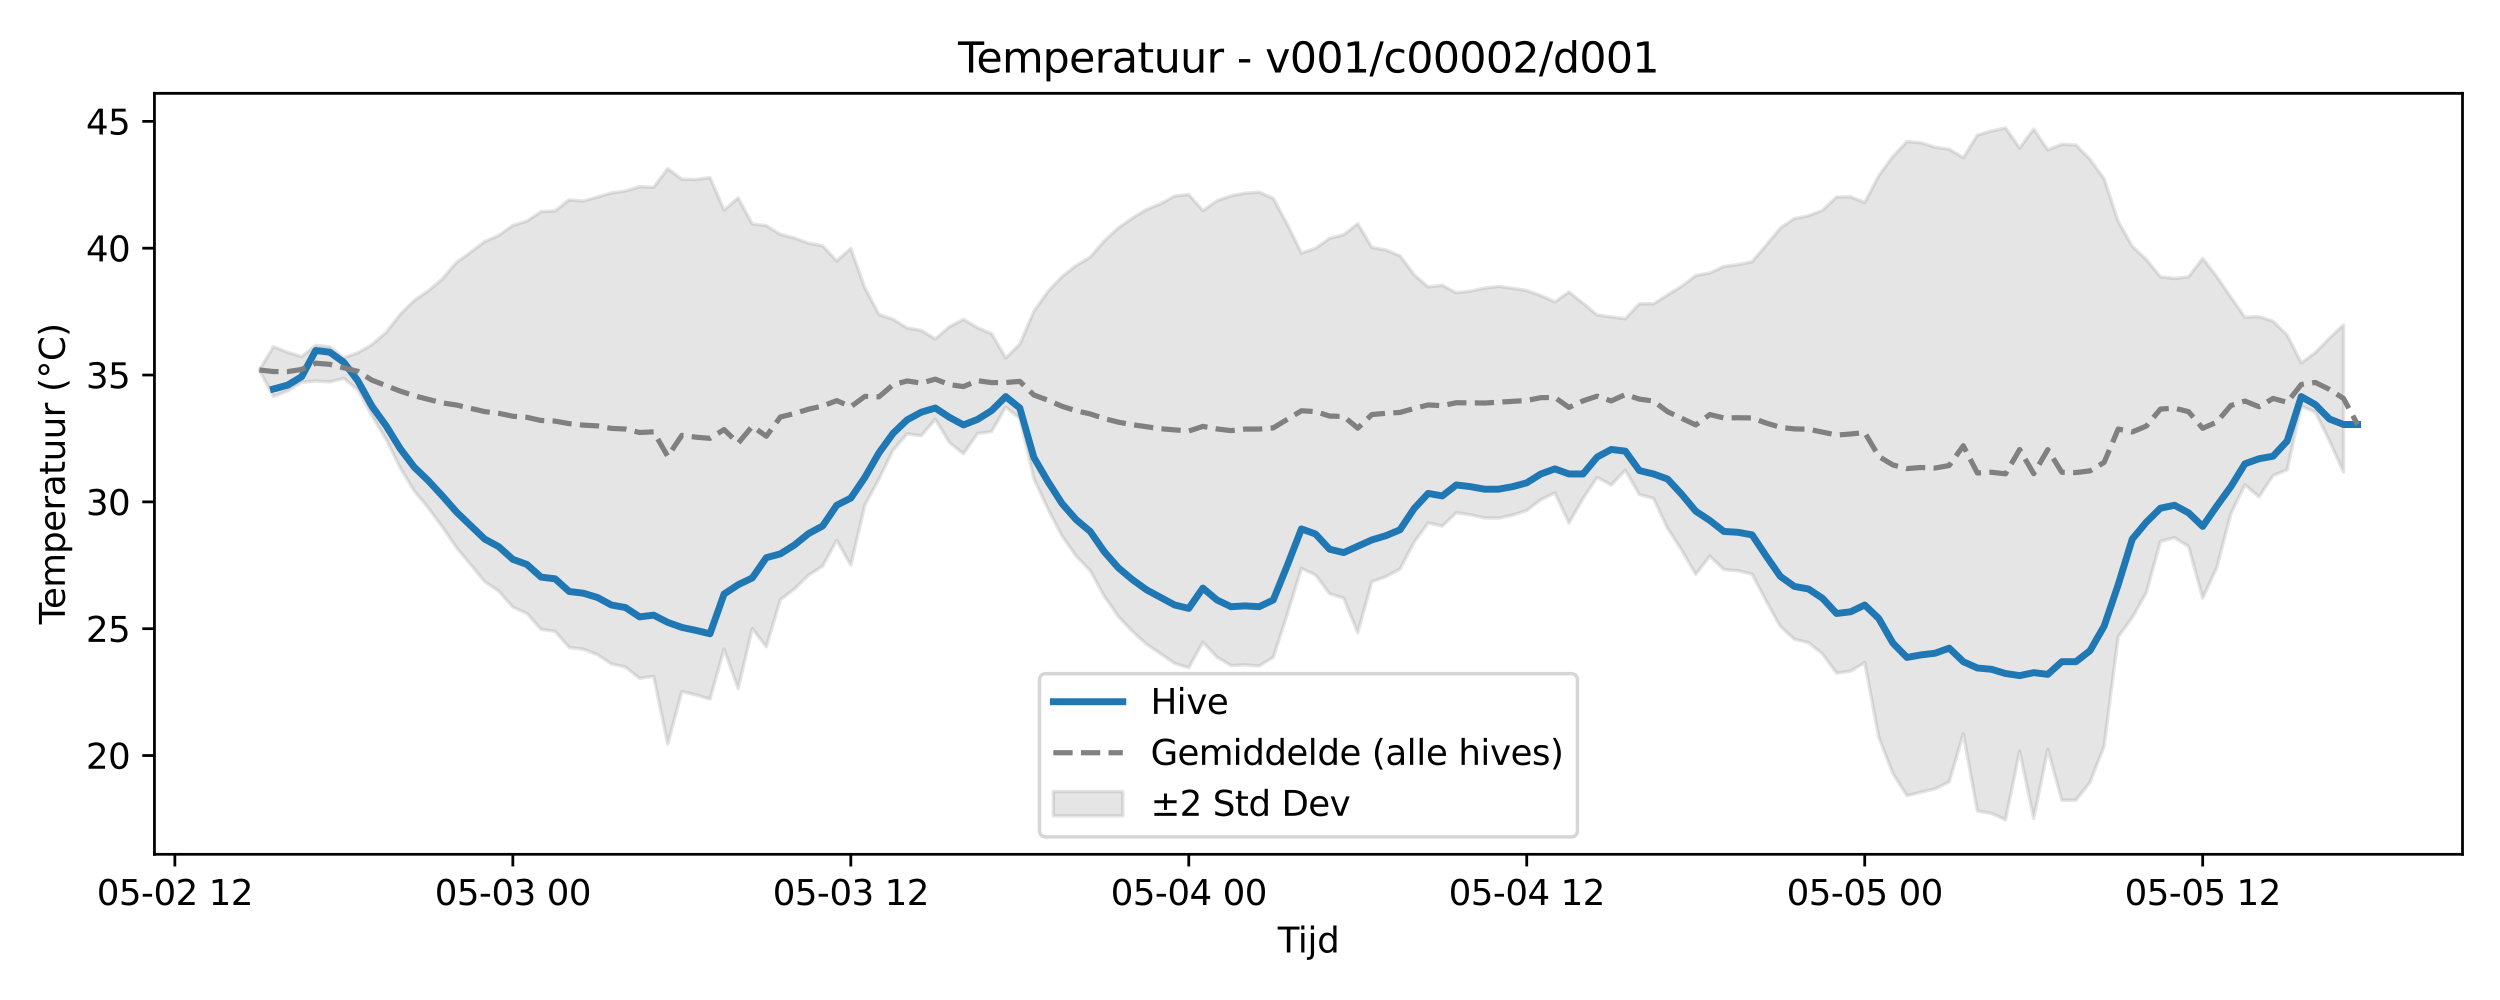 <?xml version="1.0" encoding="utf-8" standalone="no"?>
<!DOCTYPE svg PUBLIC "-//W3C//DTD SVG 1.1//EN"
  "http://www.w3.org/Graphics/SVG/1.1/DTD/svg11.dtd">
<svg xmlns:xlink="http://www.w3.org/1999/xlink" width="720pt" height="288pt" viewBox="0 0 720 288" xmlns="http://www.w3.org/2000/svg" version="1.1">
 <defs>
  <style type="text/css">*{stroke-linejoin: round; stroke-linecap: butt}</style>
 </defs>
 <g id="figure_1">
  <g id="patch_1">
   <path d="M 0 288 
L 720 288 
L 720 0 
L 0 0 
z
" style="fill: #ffffff"/>
  </g>
  <g id="axes_1">
   <g id="patch_2">
    <path d="M 44.48 246.04 
L 709.2 246.04 
L 709.2 26.88 
L 44.48 26.88 
z
" style="fill: #ffffff"/>
   </g>
   <g id="FillBetweenPolyCollection_1">
    <defs>
     <path id="maad19b27a6" d="M 74.695 -181.451 
L 74.695 -181.451 
L 78.75 -173.853 
L 82.806 -175.383 
L 86.861 -177.909 
L 90.917 -178.28 
L 94.973 -177.99 
L 99.028 -179.04 
L 103.084 -175.681 
L 107.14 -168.232 
L 111.195 -161.498 
L 115.251 -153.277 
L 119.307 -146.582 
L 123.362 -141.725 
L 127.418 -136.212 
L 131.474 -130.269 
L 135.529 -125.399 
L 139.585 -120.508 
L 143.64 -117.749 
L 147.696 -113.165 
L 151.752 -111.316 
L 155.807 -106.75 
L 159.863 -106.16 
L 163.919 -101.531 
L 167.974 -101.028 
L 172.03 -99.471 
L 176.086 -96.794 
L 180.141 -95.876 
L 184.197 -92.641 
L 188.253 -93.206 
L 192.308 -73.728 
L 196.364 -88.819 
L 200.419 -87.88 
L 204.475 -86.659 
L 208.531 -101.058 
L 212.586 -89.71 
L 216.642 -106.94 
L 220.698 -101.757 
L 224.753 -115.302 
L 228.809 -118.375 
L 232.865 -122.354 
L 236.92 -124.955 
L 240.976 -132.403 
L 245.032 -125.254 
L 249.087 -142.59 
L 253.143 -150.032 
L 257.199 -158.334 
L 261.254 -163.034 
L 265.31 -162.515 
L 269.365 -167.216 
L 273.421 -160.569 
L 277.477 -157.32 
L 281.532 -163.134 
L 285.588 -163.709 
L 289.644 -170.772 
L 293.699 -167.461 
L 297.755 -150.131 
L 301.811 -141.454 
L 305.866 -133.637 
L 309.922 -127.897 
L 313.978 -123.65 
L 318.033 -116.279 
L 322.089 -110.473 
L 326.144 -106.158 
L 330.2 -102.476 
L 334.256 -99.737 
L 338.311 -96.916 
L 342.367 -95.725 
L 346.423 -103.047 
L 350.478 -98.77 
L 354.534 -96.336 
L 358.59 -96.516 
L 362.645 -96.203 
L 366.701 -98.671 
L 370.757 -111.172 
L 374.812 -124.318 
L 378.868 -122.425 
L 382.923 -117.013 
L 386.979 -115.745 
L 391.035 -105.78 
L 395.09 -120.458 
L 399.146 -121.953 
L 403.202 -124.097 
L 407.257 -131.841 
L 411.313 -137.394 
L 415.369 -136.48 
L 419.424 -140.349 
L 423.48 -139.742 
L 427.536 -138.82 
L 431.591 -138.769 
L 435.647 -139.658 
L 439.702 -140.983 
L 443.758 -144.092 
L 447.814 -146.026 
L 451.869 -137.387 
L 455.925 -144.455 
L 459.981 -150.515 
L 464.036 -148.321 
L 468.092 -152.577 
L 472.148 -145.579 
L 476.203 -144.49 
L 480.259 -135.836 
L 484.315 -129.611 
L 488.37 -122.599 
L 492.426 -127.829 
L 496.481 -123.993 
L 500.537 -123.608 
L 504.593 -122.653 
L 508.648 -114.953 
L 512.704 -107.623 
L 516.76 -103.897 
L 520.815 -102.943 
L 524.871 -99.689 
L 528.927 -94.151 
L 532.982 -94.703 
L 537.038 -97.174 
L 541.094 -75.674 
L 545.149 -65.231 
L 549.205 -58.84 
L 553.26 -59.857 
L 557.316 -60.82 
L 561.372 -62.826 
L 565.427 -76.683 
L 569.483 -54.469 
L 573.539 -53.71 
L 577.594 -51.922 
L 581.65 -71.7 
L 585.706 -52.318 
L 589.761 -72.188 
L 593.817 -57.509 
L 597.873 -57.568 
L 601.928 -62.69 
L 605.984 -73.143 
L 610.04 -104.623 
L 614.095 -110.134 
L 618.151 -117.341 
L 622.206 -132.087 
L 626.262 -133.137 
L 630.318 -130.577 
L 634.373 -115.721 
L 638.429 -124.538 
L 642.485 -140.047 
L 646.54 -148.365 
L 650.596 -144.917 
L 654.652 -151.049 
L 658.707 -152.731 
L 662.763 -171.052 
L 666.819 -169.272 
L 670.874 -161.086 
L 674.93 -152.054 
L 674.93 -194.412 
L 674.93 -194.412 
L 670.874 -190.615 
L 666.819 -186.447 
L 662.763 -183.491 
L 658.707 -191.502 
L 654.652 -195.478 
L 650.596 -196.8 
L 646.54 -196.639 
L 642.485 -202.401 
L 638.429 -208.331 
L 634.373 -213.577 
L 630.318 -208.279 
L 626.262 -207.789 
L 622.206 -208.291 
L 618.151 -213.256 
L 614.095 -217.054 
L 610.04 -224.249 
L 605.984 -236.512 
L 601.928 -242.095 
L 597.873 -246.243 
L 593.817 -246.464 
L 589.761 -244.813 
L 585.706 -250.843 
L 581.65 -245.362 
L 577.594 -251.158 
L 573.539 -250.263 
L 569.483 -249.098 
L 565.427 -242.57 
L 561.372 -245.043 
L 557.316 -245.588 
L 553.26 -246.875 
L 549.205 -247.243 
L 545.149 -242.963 
L 541.094 -237.39 
L 537.038 -229.689 
L 532.982 -231.307 
L 528.927 -231.251 
L 524.871 -227.418 
L 520.815 -225.868 
L 516.76 -225.036 
L 512.704 -222.284 
L 508.648 -217.389 
L 504.593 -212.612 
L 500.537 -211.778 
L 496.481 -211.271 
L 492.426 -209.383 
L 488.37 -208.647 
L 484.315 -205.531 
L 480.259 -203.04 
L 476.203 -200.515 
L 472.148 -200.521 
L 468.092 -196.203 
L 464.036 -196.724 
L 459.981 -197.29 
L 455.925 -200.672 
L 451.869 -203.925 
L 447.814 -201.049 
L 443.758 -202.861 
L 439.702 -204.326 
L 435.647 -204.982 
L 431.591 -205.505 
L 427.536 -205.027 
L 423.48 -204.167 
L 419.424 -203.682 
L 415.369 -205.846 
L 411.313 -205.358 
L 407.257 -208.902 
L 403.202 -214.333 
L 399.146 -215.989 
L 395.09 -216.754 
L 391.035 -223.6 
L 386.979 -220.372 
L 382.923 -219.347 
L 378.868 -216.492 
L 374.812 -215.086 
L 370.757 -223.362 
L 366.701 -230.87 
L 362.645 -232.669 
L 358.59 -232.356 
L 354.534 -231.623 
L 350.478 -230.163 
L 346.423 -227.347 
L 342.367 -231.99 
L 338.311 -231.53 
L 334.256 -229.317 
L 330.2 -227.674 
L 326.144 -225.21 
L 322.089 -222.356 
L 318.033 -218.619 
L 313.978 -213.927 
L 309.922 -211.507 
L 305.866 -208.324 
L 301.811 -204.038 
L 297.755 -198.344 
L 293.699 -188.867 
L 289.644 -184.907 
L 285.588 -191.889 
L 281.532 -193.62 
L 277.477 -196.005 
L 273.421 -193.892 
L 269.365 -190.39 
L 265.31 -192.839 
L 261.254 -193.537 
L 257.199 -196.046 
L 253.143 -197.407 
L 249.087 -205.093 
L 245.032 -216.463 
L 240.976 -212.845 
L 236.92 -217.188 
L 232.865 -217.963 
L 228.809 -219.446 
L 224.753 -220.51 
L 220.698 -222.995 
L 216.642 -223.515 
L 212.586 -230.984 
L 208.531 -227.51 
L 204.475 -236.856 
L 200.419 -236.304 
L 196.364 -236.401 
L 192.308 -239.417 
L 188.253 -234.083 
L 184.197 -234.222 
L 180.141 -232.996 
L 176.086 -232.443 
L 172.03 -231.227 
L 167.974 -230.097 
L 163.919 -230.446 
L 159.863 -227.278 
L 155.807 -227.053 
L 151.752 -224.314 
L 147.696 -223.074 
L 143.64 -220.194 
L 139.585 -218.409 
L 135.529 -215.344 
L 131.474 -212.422 
L 127.418 -207.697 
L 123.362 -204.254 
L 119.307 -201.467 
L 115.251 -197.45 
L 111.195 -192.273 
L 107.14 -188.766 
L 103.084 -186.41 
L 99.028 -184.958 
L 94.973 -188.139 
L 90.917 -188.519 
L 86.861 -185.299 
L 82.806 -186.546 
L 78.75 -188.137 
L 74.695 -181.451 
z
" style="stroke: #808080; stroke-opacity: 0.2"/>
    </defs>
    <g clip-path="url(#p34c81f2a0b)">
     <use xlink:href="#maad19b27a6" x="0" y="288" style="fill: #808080; fill-opacity: 0.2; stroke: #808080; stroke-opacity: 0.2"/>
    </g>
   </g>
   <g id="matplotlib.axis_1">
    <g id="xtick_1">
     <g id="line2d_1">
      <defs>
       <path id="m28b6f9f56b" d="M 0 0 
L 0 3.5 
" style="stroke: #000000; stroke-width: 0.8"/>
      </defs>
      <g>
       <use xlink:href="#m28b6f9f56b" x="50.361" y="246.04" style="stroke: #000000; stroke-width: 0.8"/>
      </g>
     </g>
     <g id="text_1">
      <!-- 05-02 12 -->
      <g transform="translate(27.88 260.638) scale(0.1 -0.1)">
       <defs>
        <path id="DejaVuSans-30" d="M 2034 4250 
Q 1547 4250 1301 3770 
Q 1056 3291 1056 2328 
Q 1056 1369 1301 889 
Q 1547 409 2034 409 
Q 2525 409 2770 889 
Q 3016 1369 3016 2328 
Q 3016 3291 2770 3770 
Q 2525 4250 2034 4250 
z
M 2034 4750 
Q 2819 4750 3233 4129 
Q 3647 3509 3647 2328 
Q 3647 1150 3233 529 
Q 2819 -91 2034 -91 
Q 1250 -91 836 529 
Q 422 1150 422 2328 
Q 422 3509 836 4129 
Q 1250 4750 2034 4750 
z
" transform="scale(0.016)"/>
        <path id="DejaVuSans-35" d="M 691 4666 
L 3169 4666 
L 3169 4134 
L 1269 4134 
L 1269 2991 
Q 1406 3038 1543 3061 
Q 1681 3084 1819 3084 
Q 2600 3084 3056 2656 
Q 3513 2228 3513 1497 
Q 3513 744 3044 326 
Q 2575 -91 1722 -91 
Q 1428 -91 1123 -41 
Q 819 9 494 109 
L 494 744 
Q 775 591 1075 516 
Q 1375 441 1709 441 
Q 2250 441 2565 725 
Q 2881 1009 2881 1497 
Q 2881 1984 2565 2268 
Q 2250 2553 1709 2553 
Q 1456 2553 1204 2497 
Q 953 2441 691 2322 
L 691 4666 
z
" transform="scale(0.016)"/>
        <path id="DejaVuSans-2d" d="M 313 2009 
L 1997 2009 
L 1997 1497 
L 313 1497 
L 313 2009 
z
" transform="scale(0.016)"/>
        <path id="DejaVuSans-32" d="M 1228 531 
L 3431 531 
L 3431 0 
L 469 0 
L 469 531 
Q 828 903 1448 1529 
Q 2069 2156 2228 2338 
Q 2531 2678 2651 2914 
Q 2772 3150 2772 3378 
Q 2772 3750 2511 3984 
Q 2250 4219 1831 4219 
Q 1534 4219 1204 4116 
Q 875 4013 500 3803 
L 500 4441 
Q 881 4594 1212 4672 
Q 1544 4750 1819 4750 
Q 2544 4750 2975 4387 
Q 3406 4025 3406 3419 
Q 3406 3131 3298 2873 
Q 3191 2616 2906 2266 
Q 2828 2175 2409 1742 
Q 1991 1309 1228 531 
z
" transform="scale(0.016)"/>
        <path id="DejaVuSans-20" transform="scale(0.016)"/>
        <path id="DejaVuSans-31" d="M 794 531 
L 1825 531 
L 1825 4091 
L 703 3866 
L 703 4441 
L 1819 4666 
L 2450 4666 
L 2450 531 
L 3481 531 
L 3481 0 
L 794 0 
L 794 531 
z
" transform="scale(0.016)"/>
       </defs>
       <use xlink:href="#DejaVuSans-30"/>
       <use xlink:href="#DejaVuSans-35" transform="translate(63.623 0)"/>
       <use xlink:href="#DejaVuSans-2d" transform="translate(127.246 0)"/>
       <use xlink:href="#DejaVuSans-30" transform="translate(163.33 0)"/>
       <use xlink:href="#DejaVuSans-32" transform="translate(226.953 0)"/>
       <use xlink:href="#DejaVuSans-20" transform="translate(290.576 0)"/>
       <use xlink:href="#DejaVuSans-31" transform="translate(322.363 0)"/>
       <use xlink:href="#DejaVuSans-32" transform="translate(385.986 0)"/>
      </g>
     </g>
    </g>
    <g id="xtick_2">
     <g id="line2d_2">
      <g>
       <use xlink:href="#m28b6f9f56b" x="147.696" y="246.04" style="stroke: #000000; stroke-width: 0.8"/>
      </g>
     </g>
     <g id="text_2">
      <!-- 05-03 00 -->
      <g transform="translate(125.216 260.638) scale(0.1 -0.1)">
       <defs>
        <path id="DejaVuSans-33" d="M 2597 2516 
Q 3050 2419 3304 2112 
Q 3559 1806 3559 1356 
Q 3559 666 3084 287 
Q 2609 -91 1734 -91 
Q 1441 -91 1130 -33 
Q 819 25 488 141 
L 488 750 
Q 750 597 1062 519 
Q 1375 441 1716 441 
Q 2309 441 2620 675 
Q 2931 909 2931 1356 
Q 2931 1769 2642 2001 
Q 2353 2234 1838 2234 
L 1294 2234 
L 1294 2753 
L 1863 2753 
Q 2328 2753 2575 2939 
Q 2822 3125 2822 3475 
Q 2822 3834 2567 4026 
Q 2313 4219 1838 4219 
Q 1578 4219 1281 4162 
Q 984 4106 628 3988 
L 628 4550 
Q 988 4650 1302 4700 
Q 1616 4750 1894 4750 
Q 2613 4750 3031 4423 
Q 3450 4097 3450 3541 
Q 3450 3153 3228 2886 
Q 3006 2619 2597 2516 
z
" transform="scale(0.016)"/>
       </defs>
       <use xlink:href="#DejaVuSans-30"/>
       <use xlink:href="#DejaVuSans-35" transform="translate(63.623 0)"/>
       <use xlink:href="#DejaVuSans-2d" transform="translate(127.246 0)"/>
       <use xlink:href="#DejaVuSans-30" transform="translate(163.33 0)"/>
       <use xlink:href="#DejaVuSans-33" transform="translate(226.953 0)"/>
       <use xlink:href="#DejaVuSans-20" transform="translate(290.576 0)"/>
       <use xlink:href="#DejaVuSans-30" transform="translate(322.363 0)"/>
       <use xlink:href="#DejaVuSans-30" transform="translate(385.986 0)"/>
      </g>
     </g>
    </g>
    <g id="xtick_3">
     <g id="line2d_3">
      <g>
       <use xlink:href="#m28b6f9f56b" x="245.032" y="246.04" style="stroke: #000000; stroke-width: 0.8"/>
      </g>
     </g>
     <g id="text_3">
      <!-- 05-03 12 -->
      <g transform="translate(222.551 260.638) scale(0.1 -0.1)">
       <use xlink:href="#DejaVuSans-30"/>
       <use xlink:href="#DejaVuSans-35" transform="translate(63.623 0)"/>
       <use xlink:href="#DejaVuSans-2d" transform="translate(127.246 0)"/>
       <use xlink:href="#DejaVuSans-30" transform="translate(163.33 0)"/>
       <use xlink:href="#DejaVuSans-33" transform="translate(226.953 0)"/>
       <use xlink:href="#DejaVuSans-20" transform="translate(290.576 0)"/>
       <use xlink:href="#DejaVuSans-31" transform="translate(322.363 0)"/>
       <use xlink:href="#DejaVuSans-32" transform="translate(385.986 0)"/>
      </g>
     </g>
    </g>
    <g id="xtick_4">
     <g id="line2d_4">
      <g>
       <use xlink:href="#m28b6f9f56b" x="342.367" y="246.04" style="stroke: #000000; stroke-width: 0.8"/>
      </g>
     </g>
     <g id="text_4">
      <!-- 05-04 00 -->
      <g transform="translate(319.887 260.638) scale(0.1 -0.1)">
       <defs>
        <path id="DejaVuSans-34" d="M 2419 4116 
L 825 1625 
L 2419 1625 
L 2419 4116 
z
M 2253 4666 
L 3047 4666 
L 3047 1625 
L 3713 1625 
L 3713 1100 
L 3047 1100 
L 3047 0 
L 2419 0 
L 2419 1100 
L 313 1100 
L 313 1709 
L 2253 4666 
z
" transform="scale(0.016)"/>
       </defs>
       <use xlink:href="#DejaVuSans-30"/>
       <use xlink:href="#DejaVuSans-35" transform="translate(63.623 0)"/>
       <use xlink:href="#DejaVuSans-2d" transform="translate(127.246 0)"/>
       <use xlink:href="#DejaVuSans-30" transform="translate(163.33 0)"/>
       <use xlink:href="#DejaVuSans-34" transform="translate(226.953 0)"/>
       <use xlink:href="#DejaVuSans-20" transform="translate(290.576 0)"/>
       <use xlink:href="#DejaVuSans-30" transform="translate(322.363 0)"/>
       <use xlink:href="#DejaVuSans-30" transform="translate(385.986 0)"/>
      </g>
     </g>
    </g>
    <g id="xtick_5">
     <g id="line2d_5">
      <g>
       <use xlink:href="#m28b6f9f56b" x="439.702" y="246.04" style="stroke: #000000; stroke-width: 0.8"/>
      </g>
     </g>
     <g id="text_5">
      <!-- 05-04 12 -->
      <g transform="translate(417.222 260.638) scale(0.1 -0.1)">
       <use xlink:href="#DejaVuSans-30"/>
       <use xlink:href="#DejaVuSans-35" transform="translate(63.623 0)"/>
       <use xlink:href="#DejaVuSans-2d" transform="translate(127.246 0)"/>
       <use xlink:href="#DejaVuSans-30" transform="translate(163.33 0)"/>
       <use xlink:href="#DejaVuSans-34" transform="translate(226.953 0)"/>
       <use xlink:href="#DejaVuSans-20" transform="translate(290.576 0)"/>
       <use xlink:href="#DejaVuSans-31" transform="translate(322.363 0)"/>
       <use xlink:href="#DejaVuSans-32" transform="translate(385.986 0)"/>
      </g>
     </g>
    </g>
    <g id="xtick_6">
     <g id="line2d_6">
      <g>
       <use xlink:href="#m28b6f9f56b" x="537.038" y="246.04" style="stroke: #000000; stroke-width: 0.8"/>
      </g>
     </g>
     <g id="text_6">
      <!-- 05-05 00 -->
      <g transform="translate(514.557 260.638) scale(0.1 -0.1)">
       <use xlink:href="#DejaVuSans-30"/>
       <use xlink:href="#DejaVuSans-35" transform="translate(63.623 0)"/>
       <use xlink:href="#DejaVuSans-2d" transform="translate(127.246 0)"/>
       <use xlink:href="#DejaVuSans-30" transform="translate(163.33 0)"/>
       <use xlink:href="#DejaVuSans-35" transform="translate(226.953 0)"/>
       <use xlink:href="#DejaVuSans-20" transform="translate(290.576 0)"/>
       <use xlink:href="#DejaVuSans-30" transform="translate(322.363 0)"/>
       <use xlink:href="#DejaVuSans-30" transform="translate(385.986 0)"/>
      </g>
     </g>
    </g>
    <g id="xtick_7">
     <g id="line2d_7">
      <g>
       <use xlink:href="#m28b6f9f56b" x="634.373" y="246.04" style="stroke: #000000; stroke-width: 0.8"/>
      </g>
     </g>
     <g id="text_7">
      <!-- 05-05 12 -->
      <g transform="translate(611.893 260.638) scale(0.1 -0.1)">
       <use xlink:href="#DejaVuSans-30"/>
       <use xlink:href="#DejaVuSans-35" transform="translate(63.623 0)"/>
       <use xlink:href="#DejaVuSans-2d" transform="translate(127.246 0)"/>
       <use xlink:href="#DejaVuSans-30" transform="translate(163.33 0)"/>
       <use xlink:href="#DejaVuSans-35" transform="translate(226.953 0)"/>
       <use xlink:href="#DejaVuSans-20" transform="translate(290.576 0)"/>
       <use xlink:href="#DejaVuSans-31" transform="translate(322.363 0)"/>
       <use xlink:href="#DejaVuSans-32" transform="translate(385.986 0)"/>
      </g>
     </g>
    </g>
    <g id="text_8">
     <!-- Tijd -->
     <g transform="translate(367.99 274.317) scale(0.1 -0.1)">
      <defs>
       <path id="DejaVuSans-54" d="M -19 4666 
L 3928 4666 
L 3928 4134 
L 2272 4134 
L 2272 0 
L 1638 0 
L 1638 4134 
L -19 4134 
L -19 4666 
z
" transform="scale(0.016)"/>
       <path id="DejaVuSans-69" d="M 603 3500 
L 1178 3500 
L 1178 0 
L 603 0 
L 603 3500 
z
M 603 4863 
L 1178 4863 
L 1178 4134 
L 603 4134 
L 603 4863 
z
" transform="scale(0.016)"/>
       <path id="DejaVuSans-6a" d="M 603 3500 
L 1178 3500 
L 1178 -63 
Q 1178 -731 923 -1031 
Q 669 -1331 103 -1331 
L -116 -1331 
L -116 -844 
L 38 -844 
Q 366 -844 484 -692 
Q 603 -541 603 -63 
L 603 3500 
z
M 603 4863 
L 1178 4863 
L 1178 4134 
L 603 4134 
L 603 4863 
z
" transform="scale(0.016)"/>
       <path id="DejaVuSans-64" d="M 2906 2969 
L 2906 4863 
L 3481 4863 
L 3481 0 
L 2906 0 
L 2906 525 
Q 2725 213 2448 61 
Q 2172 -91 1784 -91 
Q 1150 -91 751 415 
Q 353 922 353 1747 
Q 353 2572 751 3078 
Q 1150 3584 1784 3584 
Q 2172 3584 2448 3432 
Q 2725 3281 2906 2969 
z
M 947 1747 
Q 947 1113 1208 752 
Q 1469 391 1925 391 
Q 2381 391 2643 752 
Q 2906 1113 2906 1747 
Q 2906 2381 2643 2742 
Q 2381 3103 1925 3103 
Q 1469 3103 1208 2742 
Q 947 2381 947 1747 
z
" transform="scale(0.016)"/>
      </defs>
      <use xlink:href="#DejaVuSans-54"/>
      <use xlink:href="#DejaVuSans-69" transform="translate(57.959 0)"/>
      <use xlink:href="#DejaVuSans-6a" transform="translate(85.742 0)"/>
      <use xlink:href="#DejaVuSans-64" transform="translate(113.525 0)"/>
     </g>
    </g>
   </g>
   <g id="matplotlib.axis_2">
    <g id="ytick_1">
     <g id="line2d_8">
      <defs>
       <path id="m1f2789eb31" d="M 0 0 
L -3.5 0 
" style="stroke: #000000; stroke-width: 0.8"/>
      </defs>
      <g>
       <use xlink:href="#m1f2789eb31" x="44.48" y="217.59" style="stroke: #000000; stroke-width: 0.8"/>
      </g>
     </g>
     <g id="text_9">
      <!-- 20 -->
      <g transform="translate(24.755 221.389) scale(0.1 -0.1)">
       <use xlink:href="#DejaVuSans-32"/>
       <use xlink:href="#DejaVuSans-30" transform="translate(63.623 0)"/>
      </g>
     </g>
    </g>
    <g id="ytick_2">
     <g id="line2d_9">
      <g>
       <use xlink:href="#m1f2789eb31" x="44.48" y="181.063" style="stroke: #000000; stroke-width: 0.8"/>
      </g>
     </g>
     <g id="text_10">
      <!-- 25 -->
      <g transform="translate(24.755 184.862) scale(0.1 -0.1)">
       <use xlink:href="#DejaVuSans-32"/>
       <use xlink:href="#DejaVuSans-35" transform="translate(63.623 0)"/>
      </g>
     </g>
    </g>
    <g id="ytick_3">
     <g id="line2d_10">
      <g>
       <use xlink:href="#m1f2789eb31" x="44.48" y="144.536" style="stroke: #000000; stroke-width: 0.8"/>
      </g>
     </g>
     <g id="text_11">
      <!-- 30 -->
      <g transform="translate(24.755 148.336) scale(0.1 -0.1)">
       <use xlink:href="#DejaVuSans-33"/>
       <use xlink:href="#DejaVuSans-30" transform="translate(63.623 0)"/>
      </g>
     </g>
    </g>
    <g id="ytick_4">
     <g id="line2d_11">
      <g>
       <use xlink:href="#m1f2789eb31" x="44.48" y="108.01" style="stroke: #000000; stroke-width: 0.8"/>
      </g>
     </g>
     <g id="text_12">
      <!-- 35 -->
      <g transform="translate(24.755 111.809) scale(0.1 -0.1)">
       <use xlink:href="#DejaVuSans-33"/>
       <use xlink:href="#DejaVuSans-35" transform="translate(63.623 0)"/>
      </g>
     </g>
    </g>
    <g id="ytick_5">
     <g id="line2d_12">
      <g>
       <use xlink:href="#m1f2789eb31" x="44.48" y="71.483" style="stroke: #000000; stroke-width: 0.8"/>
      </g>
     </g>
     <g id="text_13">
      <!-- 40 -->
      <g transform="translate(24.755 75.282) scale(0.1 -0.1)">
       <use xlink:href="#DejaVuSans-34"/>
       <use xlink:href="#DejaVuSans-30" transform="translate(63.623 0)"/>
      </g>
     </g>
    </g>
    <g id="ytick_6">
     <g id="line2d_13">
      <g>
       <use xlink:href="#m1f2789eb31" x="44.48" y="34.956" style="stroke: #000000; stroke-width: 0.8"/>
      </g>
     </g>
     <g id="text_14">
      <!-- 45 -->
      <g transform="translate(24.755 38.755) scale(0.1 -0.1)">
       <use xlink:href="#DejaVuSans-34"/>
       <use xlink:href="#DejaVuSans-35" transform="translate(63.623 0)"/>
      </g>
     </g>
    </g>
    <g id="text_15">
     <!-- Temperatuur (°C) -->
     <g transform="translate(18.675 179.816) rotate(-90) scale(0.1 -0.1)">
      <defs>
       <path id="DejaVuSans-65" d="M 3597 1894 
L 3597 1613 
L 953 1613 
Q 991 1019 1311 708 
Q 1631 397 2203 397 
Q 2534 397 2845 478 
Q 3156 559 3463 722 
L 3463 178 
Q 3153 47 2828 -22 
Q 2503 -91 2169 -91 
Q 1331 -91 842 396 
Q 353 884 353 1716 
Q 353 2575 817 3079 
Q 1281 3584 2069 3584 
Q 2775 3584 3186 3129 
Q 3597 2675 3597 1894 
z
M 3022 2063 
Q 3016 2534 2758 2815 
Q 2500 3097 2075 3097 
Q 1594 3097 1305 2825 
Q 1016 2553 972 2059 
L 3022 2063 
z
" transform="scale(0.016)"/>
       <path id="DejaVuSans-6d" d="M 3328 2828 
Q 3544 3216 3844 3400 
Q 4144 3584 4550 3584 
Q 5097 3584 5394 3201 
Q 5691 2819 5691 2113 
L 5691 0 
L 5113 0 
L 5113 2094 
Q 5113 2597 4934 2840 
Q 4756 3084 4391 3084 
Q 3944 3084 3684 2787 
Q 3425 2491 3425 1978 
L 3425 0 
L 2847 0 
L 2847 2094 
Q 2847 2600 2669 2842 
Q 2491 3084 2119 3084 
Q 1678 3084 1418 2786 
Q 1159 2488 1159 1978 
L 1159 0 
L 581 0 
L 581 3500 
L 1159 3500 
L 1159 2956 
Q 1356 3278 1631 3431 
Q 1906 3584 2284 3584 
Q 2666 3584 2933 3390 
Q 3200 3197 3328 2828 
z
" transform="scale(0.016)"/>
       <path id="DejaVuSans-70" d="M 1159 525 
L 1159 -1331 
L 581 -1331 
L 581 3500 
L 1159 3500 
L 1159 2969 
Q 1341 3281 1617 3432 
Q 1894 3584 2278 3584 
Q 2916 3584 3314 3078 
Q 3713 2572 3713 1747 
Q 3713 922 3314 415 
Q 2916 -91 2278 -91 
Q 1894 -91 1617 61 
Q 1341 213 1159 525 
z
M 3116 1747 
Q 3116 2381 2855 2742 
Q 2594 3103 2138 3103 
Q 1681 3103 1420 2742 
Q 1159 2381 1159 1747 
Q 1159 1113 1420 752 
Q 1681 391 2138 391 
Q 2594 391 2855 752 
Q 3116 1113 3116 1747 
z
" transform="scale(0.016)"/>
       <path id="DejaVuSans-72" d="M 2631 2963 
Q 2534 3019 2420 3045 
Q 2306 3072 2169 3072 
Q 1681 3072 1420 2755 
Q 1159 2438 1159 1844 
L 1159 0 
L 581 0 
L 581 3500 
L 1159 3500 
L 1159 2956 
Q 1341 3275 1631 3429 
Q 1922 3584 2338 3584 
Q 2397 3584 2469 3576 
Q 2541 3569 2628 3553 
L 2631 2963 
z
" transform="scale(0.016)"/>
       <path id="DejaVuSans-61" d="M 2194 1759 
Q 1497 1759 1228 1600 
Q 959 1441 959 1056 
Q 959 750 1161 570 
Q 1363 391 1709 391 
Q 2188 391 2477 730 
Q 2766 1069 2766 1631 
L 2766 1759 
L 2194 1759 
z
M 3341 1997 
L 3341 0 
L 2766 0 
L 2766 531 
Q 2569 213 2275 61 
Q 1981 -91 1556 -91 
Q 1019 -91 701 211 
Q 384 513 384 1019 
Q 384 1609 779 1909 
Q 1175 2209 1959 2209 
L 2766 2209 
L 2766 2266 
Q 2766 2663 2505 2880 
Q 2244 3097 1772 3097 
Q 1472 3097 1187 3025 
Q 903 2953 641 2809 
L 641 3341 
Q 956 3463 1253 3523 
Q 1550 3584 1831 3584 
Q 2591 3584 2966 3190 
Q 3341 2797 3341 1997 
z
" transform="scale(0.016)"/>
       <path id="DejaVuSans-74" d="M 1172 4494 
L 1172 3500 
L 2356 3500 
L 2356 3053 
L 1172 3053 
L 1172 1153 
Q 1172 725 1289 603 
Q 1406 481 1766 481 
L 2356 481 
L 2356 0 
L 1766 0 
Q 1100 0 847 248 
Q 594 497 594 1153 
L 594 3053 
L 172 3053 
L 172 3500 
L 594 3500 
L 594 4494 
L 1172 4494 
z
" transform="scale(0.016)"/>
       <path id="DejaVuSans-75" d="M 544 1381 
L 544 3500 
L 1119 3500 
L 1119 1403 
Q 1119 906 1312 657 
Q 1506 409 1894 409 
Q 2359 409 2629 706 
Q 2900 1003 2900 1516 
L 2900 3500 
L 3475 3500 
L 3475 0 
L 2900 0 
L 2900 538 
Q 2691 219 2414 64 
Q 2138 -91 1772 -91 
Q 1169 -91 856 284 
Q 544 659 544 1381 
z
M 1991 3584 
L 1991 3584 
z
" transform="scale(0.016)"/>
       <path id="DejaVuSans-28" d="M 1984 4856 
Q 1566 4138 1362 3434 
Q 1159 2731 1159 2009 
Q 1159 1288 1364 580 
Q 1569 -128 1984 -844 
L 1484 -844 
Q 1016 -109 783 600 
Q 550 1309 550 2009 
Q 550 2706 781 3412 
Q 1013 4119 1484 4856 
L 1984 4856 
z
" transform="scale(0.016)"/>
       <path id="DejaVuSans-b0" d="M 1600 4347 
Q 1350 4347 1178 4173 
Q 1006 4000 1006 3750 
Q 1006 3503 1178 3333 
Q 1350 3163 1600 3163 
Q 1850 3163 2022 3333 
Q 2194 3503 2194 3750 
Q 2194 3997 2020 4172 
Q 1847 4347 1600 4347 
z
M 1600 4750 
Q 1800 4750 1984 4673 
Q 2169 4597 2303 4453 
Q 2447 4313 2519 4134 
Q 2591 3956 2591 3750 
Q 2591 3338 2302 3052 
Q 2013 2766 1594 2766 
Q 1172 2766 890 3047 
Q 609 3328 609 3750 
Q 609 4169 896 4459 
Q 1184 4750 1600 4750 
z
" transform="scale(0.016)"/>
       <path id="DejaVuSans-43" d="M 4122 4306 
L 4122 3641 
Q 3803 3938 3442 4084 
Q 3081 4231 2675 4231 
Q 1875 4231 1450 3742 
Q 1025 3253 1025 2328 
Q 1025 1406 1450 917 
Q 1875 428 2675 428 
Q 3081 428 3442 575 
Q 3803 722 4122 1019 
L 4122 359 
Q 3791 134 3420 21 
Q 3050 -91 2638 -91 
Q 1578 -91 968 557 
Q 359 1206 359 2328 
Q 359 3453 968 4101 
Q 1578 4750 2638 4750 
Q 3056 4750 3426 4639 
Q 3797 4528 4122 4306 
z
" transform="scale(0.016)"/>
       <path id="DejaVuSans-29" d="M 513 4856 
L 1013 4856 
Q 1481 4119 1714 3412 
Q 1947 2706 1947 2009 
Q 1947 1309 1714 600 
Q 1481 -109 1013 -844 
L 513 -844 
Q 928 -128 1133 580 
Q 1338 1288 1338 2009 
Q 1338 2731 1133 3434 
Q 928 4138 513 4856 
z
" transform="scale(0.016)"/>
      </defs>
      <use xlink:href="#DejaVuSans-54"/>
      <use xlink:href="#DejaVuSans-65" transform="translate(44.084 0)"/>
      <use xlink:href="#DejaVuSans-6d" transform="translate(105.607 0)"/>
      <use xlink:href="#DejaVuSans-70" transform="translate(203.02 0)"/>
      <use xlink:href="#DejaVuSans-65" transform="translate(266.496 0)"/>
      <use xlink:href="#DejaVuSans-72" transform="translate(328.02 0)"/>
      <use xlink:href="#DejaVuSans-61" transform="translate(369.133 0)"/>
      <use xlink:href="#DejaVuSans-74" transform="translate(430.412 0)"/>
      <use xlink:href="#DejaVuSans-75" transform="translate(469.621 0)"/>
      <use xlink:href="#DejaVuSans-75" transform="translate(533 0)"/>
      <use xlink:href="#DejaVuSans-72" transform="translate(596.379 0)"/>
      <use xlink:href="#DejaVuSans-20" transform="translate(637.492 0)"/>
      <use xlink:href="#DejaVuSans-28" transform="translate(669.279 0)"/>
      <use xlink:href="#DejaVuSans-b0" transform="translate(708.293 0)"/>
      <use xlink:href="#DejaVuSans-43" transform="translate(758.293 0)"/>
      <use xlink:href="#DejaVuSans-29" transform="translate(828.117 0)"/>
     </g>
    </g>
   </g>
   <g id="line2d_14">
    <path d="M 78.75 112.028 
L 82.806 110.932 
L 86.861 108.497 
L 90.917 100.948 
L 94.973 101.435 
L 99.028 104.357 
L 103.084 109.714 
L 107.14 117.02 
L 111.195 122.62 
L 115.251 129.195 
L 119.307 134.552 
L 123.362 138.449 
L 127.418 142.832 
L 131.474 147.459 
L 139.585 155.251 
L 143.64 157.443 
L 147.696 161.095 
L 151.752 162.556 
L 155.807 166.209 
L 159.863 166.696 
L 163.919 170.349 
L 167.974 170.836 
L 172.03 172.053 
L 176.086 174.245 
L 180.141 174.975 
L 184.197 177.654 
L 188.253 177.167 
L 192.308 179.237 
L 196.364 180.698 
L 200.419 181.55 
L 204.475 182.524 
L 208.531 171.079 
L 212.586 168.401 
L 216.642 166.453 
L 220.698 160.608 
L 224.753 159.512 
L 228.809 156.956 
L 232.865 153.668 
L 236.92 151.477 
L 240.976 145.511 
L 245.032 143.441 
L 249.087 137.475 
L 253.143 130.413 
L 257.199 124.812 
L 261.254 120.916 
L 265.31 118.724 
L 269.365 117.507 
L 273.421 120.185 
L 277.477 122.377 
L 281.532 120.794 
L 285.588 118.237 
L 289.644 114.219 
L 293.699 117.507 
L 297.755 131.752 
L 301.811 138.692 
L 305.866 145.024 
L 309.922 149.65 
L 313.978 153.059 
L 318.033 158.904 
L 322.089 163.53 
L 326.144 166.94 
L 330.2 169.862 
L 338.311 174.245 
L 342.367 175.219 
L 346.423 169.375 
L 350.478 172.784 
L 354.534 174.732 
L 358.59 174.488 
L 362.645 174.732 
L 366.701 172.784 
L 370.757 162.8 
L 374.812 152.329 
L 378.868 153.79 
L 382.923 158.173 
L 386.979 159.147 
L 395.09 155.495 
L 399.146 154.277 
L 403.202 152.572 
L 407.257 146.485 
L 411.313 142.101 
L 415.369 142.832 
L 419.424 139.666 
L 423.48 140.153 
L 427.536 140.884 
L 431.591 140.884 
L 435.647 140.153 
L 439.702 139.057 
L 443.758 136.501 
L 447.814 135.04 
L 451.869 136.501 
L 455.925 136.501 
L 459.981 131.63 
L 464.036 129.439 
L 468.092 129.926 
L 472.148 135.527 
L 476.203 136.501 
L 480.259 137.962 
L 484.315 142.345 
L 488.37 147.215 
L 492.426 149.894 
L 496.481 153.059 
L 500.537 153.303 
L 504.593 154.033 
L 508.648 160.121 
L 512.704 165.966 
L 516.76 168.888 
L 520.815 169.618 
L 524.871 172.297 
L 528.927 176.68 
L 532.982 176.193 
L 537.038 174.245 
L 541.094 178.141 
L 545.149 185.203 
L 549.205 189.343 
L 553.26 188.612 
L 557.316 188.125 
L 561.372 186.664 
L 565.427 190.56 
L 569.483 192.387 
L 573.539 192.752 
L 577.594 193.969 
L 581.65 194.578 
L 585.706 193.726 
L 589.761 194.213 
L 593.817 190.56 
L 597.873 190.56 
L 601.928 187.395 
L 605.984 180.333 
L 610.04 168.401 
L 614.095 155.251 
L 618.151 150.381 
L 622.206 146.363 
L 626.262 145.511 
L 630.318 147.702 
L 634.373 151.598 
L 638.429 145.754 
L 642.485 140.153 
L 646.54 133.578 
L 650.596 132.117 
L 654.652 131.387 
L 658.707 127.004 
L 662.763 114.219 
L 666.819 116.533 
L 670.874 120.672 
L 674.93 122.255 
L 678.985 122.255 
L 678.985 122.255 
" clip-path="url(#p34c81f2a0b)" style="fill: none; stroke: #1f77b4; stroke-width: 2; stroke-linecap: square"/>
   </g>
   <g id="line2d_15">
    <path d="M 74.695 106.549 
L 78.75 107.005 
L 82.806 107.036 
L 86.861 106.396 
L 90.917 104.601 
L 94.973 104.935 
L 103.084 106.954 
L 107.14 109.501 
L 115.251 112.636 
L 119.307 113.976 
L 127.418 116.046 
L 131.474 116.654 
L 139.585 118.542 
L 143.64 119.029 
L 147.696 119.881 
L 151.752 120.185 
L 155.807 121.098 
L 159.863 121.281 
L 163.919 122.012 
L 167.974 122.438 
L 172.03 122.651 
L 176.086 123.381 
L 180.141 123.564 
L 184.197 124.569 
L 188.253 124.355 
L 192.308 131.427 
L 196.364 125.39 
L 200.419 125.908 
L 204.475 126.243 
L 208.531 123.716 
L 212.586 127.653 
L 216.642 122.773 
L 220.698 125.624 
L 224.753 120.094 
L 228.809 119.089 
L 232.865 117.841 
L 236.92 116.928 
L 240.976 115.376 
L 245.032 117.141 
L 249.087 114.158 
L 253.143 114.28 
L 257.199 110.81 
L 261.254 109.714 
L 265.31 110.323 
L 269.365 109.197 
L 273.421 110.769 
L 277.477 111.338 
L 281.532 109.623 
L 285.588 110.201 
L 289.644 110.161 
L 293.699 109.836 
L 297.755 113.763 
L 301.811 115.254 
L 305.866 117.02 
L 309.922 118.298 
L 313.978 119.211 
L 318.033 120.551 
L 322.089 121.585 
L 326.144 122.316 
L 334.256 123.473 
L 342.367 124.142 
L 346.423 122.803 
L 350.478 123.534 
L 354.534 124.021 
L 358.59 123.564 
L 362.645 123.564 
L 366.701 123.229 
L 374.812 118.298 
L 378.868 118.542 
L 382.923 119.82 
L 386.979 119.942 
L 391.035 123.31 
L 395.09 119.394 
L 399.146 119.029 
L 403.202 118.785 
L 407.257 117.628 
L 411.313 116.624 
L 415.369 116.837 
L 419.424 115.985 
L 427.536 116.076 
L 439.702 115.345 
L 443.758 114.524 
L 447.814 114.463 
L 451.869 117.344 
L 455.925 115.437 
L 459.981 114.097 
L 464.036 115.477 
L 468.092 113.61 
L 472.148 114.95 
L 476.203 115.498 
L 480.259 118.562 
L 488.37 122.377 
L 492.426 119.394 
L 496.481 120.368 
L 500.537 120.307 
L 504.593 120.368 
L 508.648 121.829 
L 512.704 123.047 
L 516.76 123.534 
L 520.815 123.594 
L 528.927 125.299 
L 532.982 124.995 
L 537.038 124.569 
L 541.094 131.468 
L 545.149 133.903 
L 549.205 134.958 
L 553.26 134.634 
L 557.316 134.796 
L 561.372 134.065 
L 565.427 128.373 
L 569.483 136.216 
L 573.539 136.014 
L 577.594 136.46 
L 581.65 129.469 
L 585.706 136.419 
L 589.761 129.5 
L 593.817 136.014 
L 597.873 136.095 
L 601.928 135.608 
L 605.984 133.173 
L 610.04 123.564 
L 614.095 124.406 
L 618.151 122.702 
L 622.206 117.811 
L 626.262 117.537 
L 630.318 118.572 
L 634.373 123.351 
L 638.429 121.565 
L 642.485 116.776 
L 646.54 115.498 
L 650.596 117.141 
L 654.652 114.737 
L 658.707 115.883 
L 662.763 110.729 
L 666.819 110.14 
L 670.874 112.149 
L 674.93 114.767 
L 678.985 122.255 
L 678.985 122.255 
" clip-path="url(#p34c81f2a0b)" style="fill: none; stroke-dasharray: 5.55,2.4; stroke-dashoffset: 0; stroke: #808080; stroke-width: 1.5"/>
   </g>
   <g id="patch_3">
    <path d="M 44.48 246.04 
L 44.48 26.88 
" style="fill: none; stroke: #000000; stroke-width: 0.8; stroke-linejoin: miter; stroke-linecap: square"/>
   </g>
   <g id="patch_4">
    <path d="M 709.2 246.04 
L 709.2 26.88 
" style="fill: none; stroke: #000000; stroke-width: 0.8; stroke-linejoin: miter; stroke-linecap: square"/>
   </g>
   <g id="patch_5">
    <path d="M 44.48 246.04 
L 709.2 246.04 
" style="fill: none; stroke: #000000; stroke-width: 0.8; stroke-linejoin: miter; stroke-linecap: square"/>
   </g>
   <g id="patch_6">
    <path d="M 44.48 26.88 
L 709.2 26.88 
" style="fill: none; stroke: #000000; stroke-width: 0.8; stroke-linejoin: miter; stroke-linecap: square"/>
   </g>
   <g id="text_16">
    <!-- Temperatuur - v001/c00002/d001 -->
    <g transform="translate(275.918 20.88) scale(0.12 -0.12)">
     <defs>
      <path id="DejaVuSans-76" d="M 191 3500 
L 800 3500 
L 1894 563 
L 2988 3500 
L 3597 3500 
L 2284 0 
L 1503 0 
L 191 3500 
z
" transform="scale(0.016)"/>
      <path id="DejaVuSans-2f" d="M 1625 4666 
L 2156 4666 
L 531 -594 
L 0 -594 
L 1625 4666 
z
" transform="scale(0.016)"/>
      <path id="DejaVuSans-63" d="M 3122 3366 
L 3122 2828 
Q 2878 2963 2633 3030 
Q 2388 3097 2138 3097 
Q 1578 3097 1268 2742 
Q 959 2388 959 1747 
Q 959 1106 1268 751 
Q 1578 397 2138 397 
Q 2388 397 2633 464 
Q 2878 531 3122 666 
L 3122 134 
Q 2881 22 2623 -34 
Q 2366 -91 2075 -91 
Q 1284 -91 818 406 
Q 353 903 353 1747 
Q 353 2603 823 3093 
Q 1294 3584 2113 3584 
Q 2378 3584 2631 3529 
Q 2884 3475 3122 3366 
z
" transform="scale(0.016)"/>
     </defs>
     <use xlink:href="#DejaVuSans-54"/>
     <use xlink:href="#DejaVuSans-65" transform="translate(44.084 0)"/>
     <use xlink:href="#DejaVuSans-6d" transform="translate(105.607 0)"/>
     <use xlink:href="#DejaVuSans-70" transform="translate(203.02 0)"/>
     <use xlink:href="#DejaVuSans-65" transform="translate(266.496 0)"/>
     <use xlink:href="#DejaVuSans-72" transform="translate(328.02 0)"/>
     <use xlink:href="#DejaVuSans-61" transform="translate(369.133 0)"/>
     <use xlink:href="#DejaVuSans-74" transform="translate(430.412 0)"/>
     <use xlink:href="#DejaVuSans-75" transform="translate(469.621 0)"/>
     <use xlink:href="#DejaVuSans-75" transform="translate(533 0)"/>
     <use xlink:href="#DejaVuSans-72" transform="translate(596.379 0)"/>
     <use xlink:href="#DejaVuSans-20" transform="translate(637.492 0)"/>
     <use xlink:href="#DejaVuSans-2d" transform="translate(669.279 0)"/>
     <use xlink:href="#DejaVuSans-20" transform="translate(705.363 0)"/>
     <use xlink:href="#DejaVuSans-76" transform="translate(737.15 0)"/>
     <use xlink:href="#DejaVuSans-30" transform="translate(796.33 0)"/>
     <use xlink:href="#DejaVuSans-30" transform="translate(859.953 0)"/>
     <use xlink:href="#DejaVuSans-31" transform="translate(923.576 0)"/>
     <use xlink:href="#DejaVuSans-2f" transform="translate(987.199 0)"/>
     <use xlink:href="#DejaVuSans-63" transform="translate(1020.891 0)"/>
     <use xlink:href="#DejaVuSans-30" transform="translate(1075.871 0)"/>
     <use xlink:href="#DejaVuSans-30" transform="translate(1139.494 0)"/>
     <use xlink:href="#DejaVuSans-30" transform="translate(1203.117 0)"/>
     <use xlink:href="#DejaVuSans-30" transform="translate(1266.74 0)"/>
     <use xlink:href="#DejaVuSans-32" transform="translate(1330.363 0)"/>
     <use xlink:href="#DejaVuSans-2f" transform="translate(1393.986 0)"/>
     <use xlink:href="#DejaVuSans-64" transform="translate(1427.678 0)"/>
     <use xlink:href="#DejaVuSans-30" transform="translate(1491.154 0)"/>
     <use xlink:href="#DejaVuSans-30" transform="translate(1554.777 0)"/>
     <use xlink:href="#DejaVuSans-31" transform="translate(1618.4 0)"/>
    </g>
   </g>
   <g id="legend_1">
    <g id="patch_7">
     <path d="M 301.368 241.04 
L 452.312 241.04 
Q 454.312 241.04 454.312 239.04 
L 454.312 196.006 
Q 454.312 194.006 452.312 194.006 
L 301.368 194.006 
Q 299.368 194.006 299.368 196.006 
L 299.368 239.04 
Q 299.368 241.04 301.368 241.04 
z
" style="fill: #ffffff; opacity: 0.8; stroke: #cccccc; stroke-linejoin: miter"/>
    </g>
    <g id="line2d_16">
     <path d="M 303.368 202.104 
L 313.368 202.104 
L 323.368 202.104 
" style="fill: none; stroke: #1f77b4; stroke-width: 2; stroke-linecap: square"/>
    </g>
    <g id="text_17">
     <!-- Hive -->
     <g transform="translate(331.368 205.604) scale(0.1 -0.1)">
      <defs>
       <path id="DejaVuSans-48" d="M 628 4666 
L 1259 4666 
L 1259 2753 
L 3553 2753 
L 3553 4666 
L 4184 4666 
L 4184 0 
L 3553 0 
L 3553 2222 
L 1259 2222 
L 1259 0 
L 628 0 
L 628 4666 
z
" transform="scale(0.016)"/>
      </defs>
      <use xlink:href="#DejaVuSans-48"/>
      <use xlink:href="#DejaVuSans-69" transform="translate(75.195 0)"/>
      <use xlink:href="#DejaVuSans-76" transform="translate(102.979 0)"/>
      <use xlink:href="#DejaVuSans-65" transform="translate(162.158 0)"/>
     </g>
    </g>
    <g id="line2d_17">
     <path d="M 303.368 216.782 
L 313.368 216.782 
L 323.368 216.782 
" style="fill: none; stroke-dasharray: 5.55,2.4; stroke-dashoffset: 0; stroke: #808080; stroke-width: 1.5"/>
    </g>
    <g id="text_18">
     <!-- Gemiddelde (alle hives) -->
     <g transform="translate(331.368 220.282) scale(0.1 -0.1)">
      <defs>
       <path id="DejaVuSans-47" d="M 3809 666 
L 3809 1919 
L 2778 1919 
L 2778 2438 
L 4434 2438 
L 4434 434 
Q 4069 175 3628 42 
Q 3188 -91 2688 -91 
Q 1594 -91 976 548 
Q 359 1188 359 2328 
Q 359 3472 976 4111 
Q 1594 4750 2688 4750 
Q 3144 4750 3555 4637 
Q 3966 4525 4313 4306 
L 4313 3634 
Q 3963 3931 3569 4081 
Q 3175 4231 2741 4231 
Q 1884 4231 1454 3753 
Q 1025 3275 1025 2328 
Q 1025 1384 1454 906 
Q 1884 428 2741 428 
Q 3075 428 3337 486 
Q 3600 544 3809 666 
z
" transform="scale(0.016)"/>
       <path id="DejaVuSans-6c" d="M 603 4863 
L 1178 4863 
L 1178 0 
L 603 0 
L 603 4863 
z
" transform="scale(0.016)"/>
       <path id="DejaVuSans-68" d="M 3513 2113 
L 3513 0 
L 2938 0 
L 2938 2094 
Q 2938 2591 2744 2837 
Q 2550 3084 2163 3084 
Q 1697 3084 1428 2787 
Q 1159 2491 1159 1978 
L 1159 0 
L 581 0 
L 581 4863 
L 1159 4863 
L 1159 2956 
Q 1366 3272 1645 3428 
Q 1925 3584 2291 3584 
Q 2894 3584 3203 3211 
Q 3513 2838 3513 2113 
z
" transform="scale(0.016)"/>
       <path id="DejaVuSans-73" d="M 2834 3397 
L 2834 2853 
Q 2591 2978 2328 3040 
Q 2066 3103 1784 3103 
Q 1356 3103 1142 2972 
Q 928 2841 928 2578 
Q 928 2378 1081 2264 
Q 1234 2150 1697 2047 
L 1894 2003 
Q 2506 1872 2764 1633 
Q 3022 1394 3022 966 
Q 3022 478 2636 193 
Q 2250 -91 1575 -91 
Q 1294 -91 989 -36 
Q 684 19 347 128 
L 347 722 
Q 666 556 975 473 
Q 1284 391 1588 391 
Q 1994 391 2212 530 
Q 2431 669 2431 922 
Q 2431 1156 2273 1281 
Q 2116 1406 1581 1522 
L 1381 1569 
Q 847 1681 609 1914 
Q 372 2147 372 2553 
Q 372 3047 722 3315 
Q 1072 3584 1716 3584 
Q 2034 3584 2315 3537 
Q 2597 3491 2834 3397 
z
" transform="scale(0.016)"/>
      </defs>
      <use xlink:href="#DejaVuSans-47"/>
      <use xlink:href="#DejaVuSans-65" transform="translate(77.49 0)"/>
      <use xlink:href="#DejaVuSans-6d" transform="translate(139.014 0)"/>
      <use xlink:href="#DejaVuSans-69" transform="translate(236.426 0)"/>
      <use xlink:href="#DejaVuSans-64" transform="translate(264.209 0)"/>
      <use xlink:href="#DejaVuSans-64" transform="translate(327.686 0)"/>
      <use xlink:href="#DejaVuSans-65" transform="translate(391.162 0)"/>
      <use xlink:href="#DejaVuSans-6c" transform="translate(452.686 0)"/>
      <use xlink:href="#DejaVuSans-64" transform="translate(480.469 0)"/>
      <use xlink:href="#DejaVuSans-65" transform="translate(543.945 0)"/>
      <use xlink:href="#DejaVuSans-20" transform="translate(605.469 0)"/>
      <use xlink:href="#DejaVuSans-28" transform="translate(637.256 0)"/>
      <use xlink:href="#DejaVuSans-61" transform="translate(676.27 0)"/>
      <use xlink:href="#DejaVuSans-6c" transform="translate(737.549 0)"/>
      <use xlink:href="#DejaVuSans-6c" transform="translate(765.332 0)"/>
      <use xlink:href="#DejaVuSans-65" transform="translate(793.115 0)"/>
      <use xlink:href="#DejaVuSans-20" transform="translate(854.639 0)"/>
      <use xlink:href="#DejaVuSans-68" transform="translate(886.426 0)"/>
      <use xlink:href="#DejaVuSans-69" transform="translate(949.805 0)"/>
      <use xlink:href="#DejaVuSans-76" transform="translate(977.588 0)"/>
      <use xlink:href="#DejaVuSans-65" transform="translate(1036.768 0)"/>
      <use xlink:href="#DejaVuSans-73" transform="translate(1098.291 0)"/>
      <use xlink:href="#DejaVuSans-29" transform="translate(1150.391 0)"/>
     </g>
    </g>
    <g id="patch_8">
     <path d="M 303.368 234.96 
L 323.368 234.96 
L 323.368 227.96 
L 303.368 227.96 
z
" style="fill: #808080; fill-opacity: 0.2; stroke: #808080; stroke-opacity: 0.2; stroke-linejoin: miter"/>
    </g>
    <g id="text_19">
     <!-- ±2 Std Dev -->
     <g transform="translate(331.368 234.96) scale(0.1 -0.1)">
      <defs>
       <path id="DejaVuSans-b1" d="M 2944 4013 
L 2944 2803 
L 4684 2803 
L 4684 2272 
L 2944 2272 
L 2944 1063 
L 2419 1063 
L 2419 2272 
L 678 2272 
L 678 2803 
L 2419 2803 
L 2419 4013 
L 2944 4013 
z
M 678 531 
L 4684 531 
L 4684 0 
L 678 0 
L 678 531 
z
" transform="scale(0.016)"/>
       <path id="DejaVuSans-53" d="M 3425 4513 
L 3425 3897 
Q 3066 4069 2747 4153 
Q 2428 4238 2131 4238 
Q 1616 4238 1336 4038 
Q 1056 3838 1056 3469 
Q 1056 3159 1242 3001 
Q 1428 2844 1947 2747 
L 2328 2669 
Q 3034 2534 3370 2195 
Q 3706 1856 3706 1288 
Q 3706 609 3251 259 
Q 2797 -91 1919 -91 
Q 1588 -91 1214 -16 
Q 841 59 441 206 
L 441 856 
Q 825 641 1194 531 
Q 1563 422 1919 422 
Q 2459 422 2753 634 
Q 3047 847 3047 1241 
Q 3047 1584 2836 1778 
Q 2625 1972 2144 2069 
L 1759 2144 
Q 1053 2284 737 2584 
Q 422 2884 422 3419 
Q 422 4038 858 4394 
Q 1294 4750 2059 4750 
Q 2388 4750 2728 4690 
Q 3069 4631 3425 4513 
z
" transform="scale(0.016)"/>
       <path id="DejaVuSans-44" d="M 1259 4147 
L 1259 519 
L 2022 519 
Q 2988 519 3436 956 
Q 3884 1394 3884 2338 
Q 3884 3275 3436 3711 
Q 2988 4147 2022 4147 
L 1259 4147 
z
M 628 4666 
L 1925 4666 
Q 3281 4666 3915 4102 
Q 4550 3538 4550 2338 
Q 4550 1131 3912 565 
Q 3275 0 1925 0 
L 628 0 
L 628 4666 
z
" transform="scale(0.016)"/>
      </defs>
      <use xlink:href="#DejaVuSans-b1"/>
      <use xlink:href="#DejaVuSans-32" transform="translate(83.789 0)"/>
      <use xlink:href="#DejaVuSans-20" transform="translate(147.412 0)"/>
      <use xlink:href="#DejaVuSans-53" transform="translate(179.199 0)"/>
      <use xlink:href="#DejaVuSans-74" transform="translate(242.676 0)"/>
      <use xlink:href="#DejaVuSans-64" transform="translate(281.885 0)"/>
      <use xlink:href="#DejaVuSans-20" transform="translate(345.361 0)"/>
      <use xlink:href="#DejaVuSans-44" transform="translate(377.148 0)"/>
      <use xlink:href="#DejaVuSans-65" transform="translate(454.15 0)"/>
      <use xlink:href="#DejaVuSans-76" transform="translate(515.674 0)"/>
     </g>
    </g>
   </g>
  </g>
 </g>
 <defs>
  <clipPath id="p34c81f2a0b">
   <rect x="44.48" y="26.88" width="664.72" height="219.16"/>
  </clipPath>
 </defs>
</svg>

